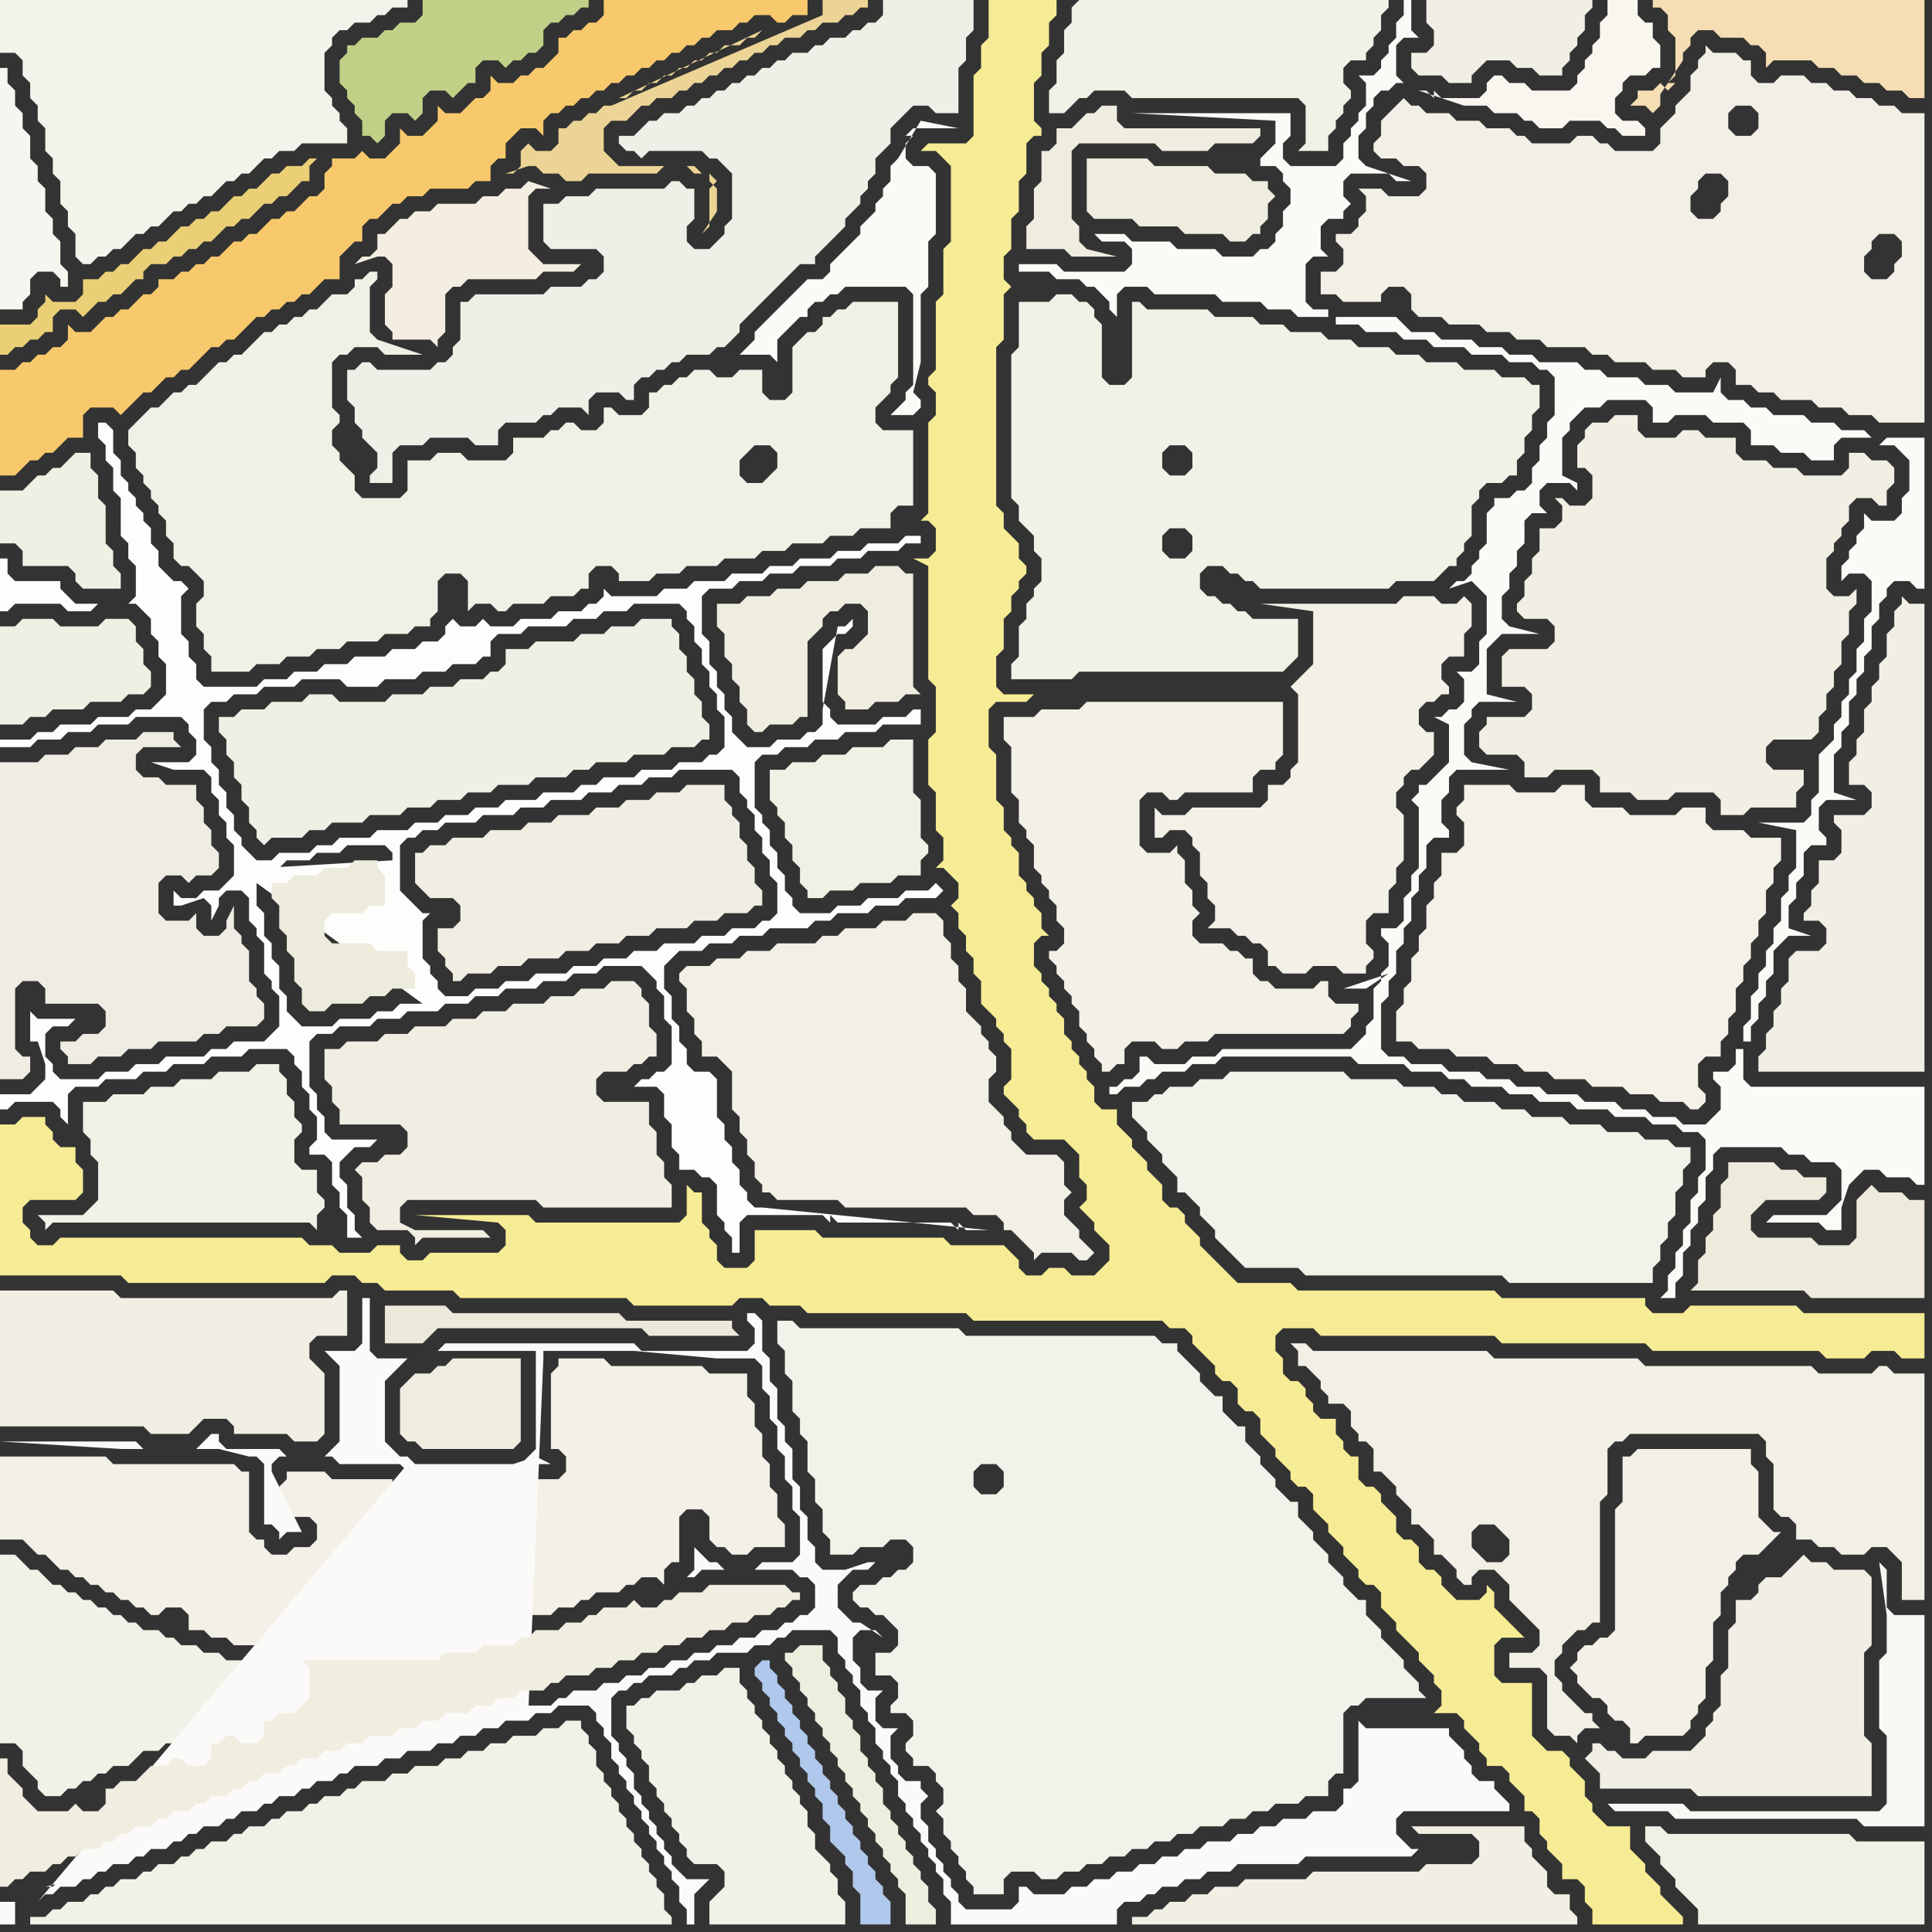 <svg width="256" height="256" xmlns="http://www.w3.org/2000/svg"><rect width="100%" height="100%" fill="#333333" stroke="none"/><script> 
var tempColor;
function hoverPath(evt){
obj = evt.target;
tempColor = obj.getAttribute("fill");
obj.setAttribute("fill","red");
//alert(tempColor);
//obj.setAttribute("stroke","red");}
function recoverPath(evt){
obj = evt.target;
obj.setAttribute("fill", tempColor);
//obj.setAttribute("stroke", tempColor);
}</script><path onmouseover="hoverPath(evt)" onmouseout="recoverPath(evt)" fill="rgb(240,239,229)" d="M  31,95l -2,0 0,2 1,1 0,2 1,1 0,2 1,1 0,2 1,1 0,2 1,1 0,1 1,1 1,-1 4,0 1,-1 2,0 1,-1 4,0 1,-1 4,0 1,-1 3,0 1,-1 3,0 1,-1 3,0 1,-1 4,0 1,-1 4,0 1,-1 2,0 1,-1 4,0 1,-1 4,0 1,-1 3,0 1,-1 1,0 0,-2 -1,-1 0,-2 -1,-1 0,-2 -1,-1 0,-2 -1,-1 0,-2 -1,-1 0,-1 -4,0 -1,1 -3,0 -1,1 -3,0 -1,1 -5,0 -1,1 -3,0 0,2 -1,1 -1,0 -1,1 -3,0 -1,1 -3,0 -1,1 -4,0 -1,1 -6,0 -1,-1 -3,0 -1,1 -4,0 -1,1 -3,0 -1,1Z"/>
<path onmouseover="hoverPath(evt)" onmouseout="recoverPath(evt)" fill="rgb(242,240,231)" d="M  140,128l 0,1 1,1 0,1 1,1 0,1 1,1 0,2 1,1 0,1 1,1 0,1 1,1 0,1 1,0 1,-1 1,0 0,-2 1,-1 3,0 1,1 2,0 1,-1 3,0 1,-1 17,0 1,-1 0,-1 1,-1 0,-1 -3,0 -1,-1 0,-2 -1,0 -1,1 -5,0 -1,-1 -1,0 -1,-1 0,-2 -1,0 -1,-1 -1,0 -1,-1 -3,0 -1,-1 0,-2 1,-1 -1,-1 0,-2 -1,-1 0,-3 -1,-1 0,-1 -1,1 -3,0 -1,-1 0,-6 1,-1 2,0 1,1 1,0 1,-1 9,0 0,-2 1,-1 2,0 0,-1 1,-1 0,-7 -26,0 -1,1 -5,0 -1,1 -4,0 0,3 1,1 0,6 1,1 0,3 1,1 0,1 1,1 0,3 1,1 0,1 1,1 0,1 1,1 0,2 1,1 0,2 -1,1 -1,0 0,1 1,1Z"/>
<path onmouseover="hoverPath(evt)" onmouseout="recoverPath(evt)" fill="rgb(250,250,247)" d="M  148,144l -1,0 0,1 1,0 1,-1 2,0 1,-1 1,0 1,-1 3,0 1,-1 3,0 1,-1 17,0 1,1 6,0 1,1 4,0 1,1 2,0 1,1 4,0 1,1 3,0 1,1 4,0 1,1 4,0 1,1 4,0 1,1 3,0 1,1 2,0 1,1 0,4 -1,1 0,2 -1,1 0,3 -1,1 0,2 -1,1 0,2 -1,1 0,2 -1,1 2,0 0,-2 1,-1 0,-3 1,-1 0,-2 1,-1 0,-2 1,-1 0,-3 1,-1 0,-2 1,-1 8,0 1,1 2,0 1,1 3,0 1,1 0,4 -1,1 0,0 -1,1 -7,0 -1,1 7,0 1,1 2,0 0,-3 1,-3 1,-1 1,-1 2,0 1,1 3,0 1,1 1,0 0,-13 -23,0 -1,-1 0,-4 -1,0 0,2 -1,1 -2,0 0,1 1,1 0,3 -1,1 -1,1 -3,0 -1,-1 -3,0 -1,-1 -3,0 -1,-1 -4,0 -1,-1 -4,0 -1,-1 -3,0 -1,-1 -3,0 -1,-1 -4,0 -1,-1 -4,0 -1,-1 -2,0 -1,-1 0,-6 1,-1 0,-2 1,-1 0,-3 1,-1 0,-2 1,-1 0,-3 1,-1 0,-2 1,-1 0,-3 1,-1 2,0 0,-1 -1,-1 0,-3 1,-1 0,-2 1,-1 7,0 -5,-1 0,0 -1,-1 0,-4 1,-1 0,-1 1,-1 5,0 -4,-1 0,-6 1,-1 1,-1 5,0 -4,-1 -1,-1 0,-3 1,-1 0,-2 1,-1 0,-2 1,-1 0,-3 1,-1 2,0 -1,-1 0,-2 1,-1 3,0 1,1 0,-1 -2,-1 0,-5 1,-1 0,-1 1,-1 1,-1 2,0 1,-1 5,0 1,1 0,2 2,0 1,-1 4,0 1,1 4,0 1,1 0,2 3,0 1,1 3,0 1,1 3,0 0,-2 1,-1 4,0 -1,-1 -3,0 -1,-1 -3,0 -1,-1 -4,0 -1,-1 -2,0 -1,-1 -2,0 -1,-1 0,-2 -1,2 -5,0 -1,-1 -3,0 -1,-1 -4,0 -1,-1 -2,0 -1,-1 -5,0 -1,-1 -3,0 -1,-1 -3,0 -1,-1 -4,0 -1,-1 -3,0 -1,-1 -1,-1 -8,0 0,1 3,0 1,1 4,0 1,1 3,0 1,1 4,0 1,1 4,0 1,1 3,0 1,1 1,0 1,1 0,5 -1,1 0,2 -1,1 0,2 -1,1 0,2 -1,1 -1,0 -1,1 -2,0 0,1 -1,1 0,4 -1,1 0,1 -1,1 0,1 -1,1 -1,0 -1,1 3,-1 1,1 0,0 1,1 0,5 -1,1 0,3 -1,1 -2,0 1,1 0,3 -1,1 -1,0 -1,1 -1,0 2,1 0,5 -1,1 -1,1 -1,1 -1,0 0,1 -1,1 1,1 0,8 -1,1 0,2 -1,1 0,3 -1,1 -2,0 0,1 1,1 0,3 -1,1 0,1 -1,1 0,4 -1,1 0,1 -1,1 -1,1 -17,0 -1,1 -3,0 -1,1 -4,0 -1,-1 -1,0 0,2 -1,1 -1,0 -1,1 33,-13 -3,0 6,-2 0,0 -3,2 -33,13 28,-102 0,-1 -2,0 -1,-1 0,-5 1,-1 2,0 -1,-1 0,-3 1,-1 2,0 0,-1 1,-1 -1,-1 0,-2 1,-1 5,0 1,1 2,0 -6,-2 0,0 -1,-1 0,-3 1,-1 0,-2 1,-1 0,-1 1,-1 1,0 1,-1 1,0 -1,-1 0,-4 1,-1 2,0 -1,-1 0,-4 -1,0 0,2 -1,1 0,2 -1,1 0,1 -1,1 0,1 -1,1 -2,0 1,1 0,3 -1,1 0,1 -1,1 0,1 -1,1 0,2 -1,1 -6,0 -1,-1 0,-2 1,-1 0,-3 -21,0 19,1 0,3 -1,1 -1,1 0,1 2,0 1,1 0,1 1,1 0,2 -1,1 0,2 -1,1 0,1 -1,1 -1,0 -1,1 -4,0 -1,-1 -5,0 -1,-1 -5,0 -1,-1 -4,0 1,1 3,0 1,1 0,2 -1,1 -8,0 -1,-1 -5,0 0,1 4,0 1,1 3,0 1,1 1,0 1,1 1,1 0,1 1,1 0,-3 1,-1 3,0 1,1 8,0 1,1 5,0 1,1 3,0 1,1 4,0 -28,102 18,-123 0,0 -18,123 37,-103 0,0 -37,103 101,-85 2,0 1,1 1,1 0,4 -1,1 0,2 -1,1 -3,0 -1,-1 0,2 -1,1 0,1 -1,1 0,1 -1,1 0,2 1,-1 2,0 1,1 0,4 -1,1 0,3 -1,1 0,3 -1,1 0,2 -1,1 0,2 -1,1 0,2 -1,1 -1,1 0,5 -1,1 0,2 -1,1 -6,0 5,1 0,5 -1,1 0,2 -1,1 0,3 -1,1 0,2 -1,1 0,2 -1,1 0,2 -1,1 0,3 -1,1 0,2 1,0 0,-2 1,-1 0,-2 1,-1 0,-2 1,-1 0,-3 1,-1 1,-1 3,0 -3,-1 0,-3 1,-1 0,-2 1,-1 0,-3 1,-1 2,0 0,-1 -1,-1 0,-3 1,-1 4,0 -3,-1 0,-5 1,-1 0,-2 1,-1 0,-3 1,-1 0,-2 1,-1 0,-2 1,-1 0,-3 1,-1 0,-2 1,-1 0,-1 1,-1 2,0 1,1 1,0 0,-20 -5,0 -1,1 -101,85 92,-44 0,0 -92,44Z"/>
<path onmouseover="hoverPath(evt)" onmouseout="recoverPath(evt)" fill="rgb(242,240,230)" d="M  184,15l 0,0 -1,1 0,2 -1,1 0,1 1,1 2,0 1,1 2,0 1,1 0,2 -1,1 -4,0 -1,-1 -3,0 1,1 0,2 -1,1 0,1 -1,1 -2,0 0,1 1,1 0,2 -1,1 -2,0 0,3 2,0 1,1 5,0 0,-1 1,-1 2,0 1,1 0,2 1,1 3,0 1,1 4,0 1,1 3,0 1,1 3,0 1,1 5,0 1,1 2,0 1,1 4,0 1,1 3,0 1,1 3,0 0,-1 1,-1 2,0 1,1 0,2 2,0 1,1 2,0 1,1 4,0 1,1 3,0 1,1 3,0 1,1 6,0 0,-41 -3,0 -1,-1 -2,0 -1,-1 -2,0 -1,-1 -2,0 -1,-1 -2,0 -1,-1 -3,0 -1,1 -2,0 -1,-1 0,-2 -1,0 -1,-1 -3,0 -1,-1 0,1 -1,1 0,1 -1,1 0,2 -1,1 -1,1 0,1 -2,2 0,2 -1,1 -5,0 -1,-1 -1,0 -1,-1 -2,0 -1,1 -5,0 -1,-1 -1,0 -1,-1 -3,0 -1,-1 -3,0 -1,-1 -3,0 -1,-1 -1,0 -1,-1 -1,1 -1,1 48,-1 1,1 0,2 -1,1 -2,0 -1,-1 0,-2 1,-1 2,0 -48,1 68,17 0,2 -1,1 0,1 -1,1 -2,0 -1,-1 0,-2 1,-1 0,-1 1,-1 2,0 1,1 -68,-17 41,9 1,-1 2,0 1,1 0,2 -1,1 0,1 -1,1 -2,0 -1,-1 0,-2 1,-1 0,-1 -41,-9Z"/>
<path onmouseover="hoverPath(evt)" onmouseout="recoverPath(evt)" fill="rgb(242,241,232)" d="M  0,209l 0,22 2,0 1,1 0,2 1,1 1,1 0,1 1,1 2,0 1,-1 1,0 1,-1 1,0 1,-1 1,0 1,-1 2,0 1,-1 1,-1 2,0 1,-1 2,0 1,-1 1,0 1,-1 1,0 1,-1 2,0 1,-1 1,0 1,-1 1,0 1,-1 2,0 1,-1 0,-2 -1,-1 -4,0 -1,-1 -3,0 -1,-1 -2,0 -1,-1 -2,0 -1,-1 -1,0 -1,-1 -2,0 -1,-1 -1,0 -1,-1 -1,0 -1,-1 -1,0 -1,-1 -1,0 -1,-1 -1,0 -1,-1 -1,0 -1,-1 -1,-1 -1,0 -1,-1 -1,-1 -2,0Z"/>
<path onmouseover="hoverPath(evt)" onmouseout="recoverPath(evt)" fill="rgb(248,201,108)" d="M  2,49l -2,0 0,14 2,0 1,-1 0,0 1,-1 1,0 1,-1 1,0 1,-1 1,-1 2,0 0,-3 1,-1 3,0 1,1 1,-1 1,-1 1,-1 1,0 1,-1 1,-1 1,0 1,-1 1,0 1,-1 1,-1 1,-1 1,0 1,-1 1,0 1,-1 1,-1 1,-1 1,0 1,-1 1,0 1,-1 1,0 1,-1 1,0 1,-1 1,-1 2,0 0,-3 1,-1 1,-1 1,0 0,-2 1,-1 1,0 1,-1 1,-1 1,0 1,-1 2,0 1,-1 5,0 1,-1 2,0 0,-2 1,-1 1,0 0,-2 1,-1 1,-1 2,0 1,1 0,-2 1,-1 1,0 1,-1 1,0 1,-1 1,0 1,-1 1,0 1,-1 1,0 1,-1 1,0 1,-1 1,0 1,-1 1,0 1,-1 1,0 1,-1 1,0 1,-1 1,0 1,-1 2,0 1,-1 1,0 1,-1 2,0 1,1 1,0 1,-1 2,0 0,-2 -27,0 0,2 -1,1 -1,0 -1,1 -1,0 -1,1 -1,0 0,2 -1,1 -1,1 -1,0 -1,1 -1,0 -1,1 -2,0 -1,-1 0,2 -1,1 -1,0 -2,2 -2,0 -1,-1 0,2 -1,1 -1,1 -2,0 -1,-1 0,2 -1,1 -1,1 -2,0 -1,-1 -1,1 -3,0 0,1 -1,1 0,2 -1,1 -1,0 -1,1 -1,1 -1,0 -1,1 -1,0 -1,1 -1,1 -1,0 -1,1 -1,0 -1,1 -1,1 -1,0 -1,1 -1,0 -1,1 -1,0 -1,1 -2,0 0,1 -1,1 -1,0 -2,2 -1,0 -1,1 -1,0 -1,1 -1,1 -2,0 -1,-1 0,2 -1,1 -1,0 -1,1 -1,0 -1,1 -1,0 -1,1Z"/>
<path onmouseover="hoverPath(evt)" onmouseout="recoverPath(evt)" fill="rgb(244,243,235)" d="M  2,0l -2,0 0,7 2,0 1,1 0,2 1,1 0,2 1,1 0,2 1,1 0,3 1,1 0,2 1,1 0,3 1,1 0,2 1,1 0,3 1,1 1,0 1,-1 1,0 1,-1 1,0 1,-1 1,-1 1,0 1,-1 1,0 1,-1 1,-1 1,0 1,-1 1,0 1,-1 1,0 1,-1 1,-1 1,0 1,-1 1,0 1,-1 1,-1 1,0 1,-1 2,0 1,-1 6,0 0,-2 -1,-1 0,-1 -1,-1 0,-1 -1,-1 0,-5 1,-1 0,-1 1,-1 1,0 1,-1 2,0 1,-1 1,0 1,-1 2,0 0,-1Z"/>
<path onmouseover="hoverPath(evt)" onmouseout="recoverPath(evt)" fill="rgb(241,240,231)" d="M  26,81l 0,2 1,1 0,2 1,1 0,2 5,0 1,-1 3,0 1,-1 3,0 1,-1 3,0 1,-1 4,0 1,-1 3,0 1,-1 2,0 0,-1 1,-1 0,-4 1,-1 2,0 1,1 0,4 1,-1 2,0 1,1 1,0 1,-1 4,0 1,-1 3,0 1,-1 1,0 0,-2 1,-1 2,0 1,1 0,1 4,0 1,-1 3,0 1,-1 4,0 1,-1 4,0 1,-1 3,0 1,-1 4,0 1,-1 3,0 1,-1 4,0 0,-2 1,-1 2,0 0,-10 -4,0 -1,-1 0,-2 1,-1 1,-1 0,-1 1,-1 0,-10 -6,0 -1,1 -1,0 -1,1 -1,0 0,1 -1,1 -1,0 -1,1 -1,1 0,6 -1,1 -2,0 -1,-1 0,-3 -3,0 -1,1 -2,0 -1,-1 -2,0 -1,1 -1,0 -1,1 -1,0 -1,1 -1,0 0,2 -1,1 -3,0 -1,-1 -1,0 0,2 -1,1 -2,0 -1,-1 -1,0 -1,1 -1,0 -1,1 -4,0 0,2 -1,1 -5,0 -1,-1 -3,0 -1,1 -3,0 0,4 -1,1 -5,0 -1,-1 0,-2 -1,-1 -1,-1 0,-1 -1,-1 0,-2 1,-1 0,-1 -1,-1 0,-6 1,-1 1,0 1,-1 3,0 1,1 5,0 -6,-2 0,0 -1,-1 0,-6 1,-1 0,-1 -1,0 -1,1 -1,0 0,1 -1,1 -2,0 -1,1 -1,1 -1,0 -1,1 -1,0 -1,1 -1,0 -1,1 -1,0 -1,1 -1,1 -1,1 -1,0 -1,1 -1,0 -1,1 -1,1 -1,1 -1,0 -1,1 -1,0 -1,1 -1,1 -1,0 -2,2 -1,1 0,2 1,1 0,2 1,1 0,1 1,1 0,1 1,1 0,1 1,1 0,2 1,1 0,2 1,1 1,0 1,1 1,1 0,2 -1,1 0,1 76,-22 1,1 0,2 -1,1 -1,1 -2,0 -1,-1 0,-2 1,-1 1,-1 2,0 -76,22Z"/>
<path onmouseover="hoverPath(evt)" onmouseout="recoverPath(evt)" fill="rgb(242,240,230)" d="M  97,145l 0,2 1,1 0,2 1,1 0,2 1,1 0,2 1,1 0,1 1,0 1,1 8,0 1,1 16,0 1,1 3,0 1,1 0,1 1,0 1,1 1,1 1,1 0,1 1,-1 4,0 1,1 1,0 1,-1 -1,-1 0,0 -1,-1 0,-1 -1,-1 -1,-1 0,-2 1,-1 -1,-1 0,-3 -1,-1 -4,0 -1,-1 -1,-1 0,-1 -1,-1 0,-1 -1,-1 -1,-1 0,-3 1,-1 0,-2 -1,-1 0,-1 -1,-1 0,-1 -1,-1 -1,-1 0,-3 -1,-1 0,-2 -1,-1 0,-2 -1,-1 0,-2 -1,-1 -3,0 -1,1 -3,0 -1,1 -4,0 -1,1 -2,0 -1,1 -5,0 -1,1 -3,0 -1,1 -3,0 -1,1 -3,0 -1,1 0,1 1,1 0,3 1,1 0,2 1,1 0,2 2,0 1,1 1,1Z"/>
<path onmouseover="hoverPath(evt)" onmouseout="recoverPath(evt)" fill="rgb(242,241,232)" d="M  142,1l 0,2 -1,1 0,3 -1,1 0,3 -1,1 0,3 2,0 1,-1 0,0 1,-1 1,0 1,-1 4,0 1,1 22,0 1,1 0,5 -1,1 4,0 0,-2 1,-1 0,-1 1,-1 0,-1 1,-1 0,-1 -1,-1 0,-2 1,-1 2,0 0,-1 1,-1 0,-1 1,-1 0,-2 1,-1 0,-1 -41,0 -1,1Z"/>
<path onmouseover="hoverPath(evt)" onmouseout="recoverPath(evt)" fill="rgb(242,240,231)" d="M  0,195l 0,9 3,0 1,1 1,1 1,0 1,1 1,1 1,0 1,1 1,0 1,1 1,0 1,1 1,0 1,1 1,0 1,1 1,0 1,1 1,0 1,-1 2,0 1,1 0,2 2,0 1,1 2,0 1,1 3,0 1,1 3,0 1,-1 18,0 1,-1 4,0 1,-1 4,0 1,-1 1,0 1,-1 3,0 1,-1 2,0 1,-1 1,0 1,-1 3,0 1,-1 1,0 1,-1 2,0 1,1 0,-2 1,-1 1,0 0,-6 1,-1 2,0 1,1 0,3 1,1 1,0 1,1 2,0 1,-1 4,0 0,-3 -1,-1 0,-3 -1,-1 0,-3 -1,-1 0,-3 -1,-1 0,-3 -1,-1 0,-3 -5,0 -1,-1 -12,0 -1,-1 -6,0 0,1 -1,1 0,10 1,0 1,1 0,2 -1,1 -16,0 -1,1 0,3 -1,1 0,2 -1,1 -2,0 -1,-1 0,-7 -8,0 -1,-1 -5,0 0,1 -1,1 0,3 1,1 3,0 1,1 0,2 -1,1 -2,0 -1,1 -2,0 -1,-1 0,-1 -1,0 -1,-1 0,-8 -1,0 -1,-1 -16,0 -1,-1 -14,0Z"/>
<path onmouseover="hoverPath(evt)" onmouseout="recoverPath(evt)" fill="rgb(239,238,231)" d="M  46,51l 0,2 1,1 0,2 1,1 0,1 1,1 1,1 0,2 -1,1 0,1 3,0 0,-4 1,-1 3,0 1,-1 5,0 1,1 3,0 0,-2 1,-1 4,0 1,-1 1,0 1,-1 3,0 1,1 0,-2 1,-1 3,0 1,1 1,0 0,-2 1,-1 1,0 1,-1 1,0 1,-1 1,0 1,-1 3,0 1,-1 1,0 1,-1 1,-1 0,-1 1,-1 1,-1 1,-1 1,-1 1,-1 1,-1 1,-1 1,-1 2,0 0,-1 1,-1 1,-1 2,-2 0,-1 1,-1 1,-1 0,-1 1,-1 0,-1 1,-1 0,-2 1,-1 1,-1 0,-2 1,-1 1,-1 1,-1 2,0 1,1 3,0 0,-6 1,-1 0,-3 1,-1 0,-4 -12,0 0,2 -1,1 -1,0 -1,1 -1,0 -1,1 -2,0 -1,1 -1,0 -1,1 -2,0 -1,1 -1,0 -1,1 -1,0 -1,1 -1,0 -1,1 -1,0 -1,1 -1,0 -1,1 -1,0 -1,1 -1,0 -1,1 -2,0 -1,1 -1,0 -1,1 -1,1 -2,0 0,1 1,1 1,0 1,1 1,-1 7,0 1,1 1,0 1,1 1,1 0,6 -1,1 0,1 -1,1 -1,1 -2,0 -1,-1 0,-2 1,-1 0,-4 -1,0 -1,-1 -1,0 -1,1 -9,0 -1,1 -3,0 -1,1 -2,0 0,5 1,1 6,0 1,1 0,2 -1,1 -1,0 -1,1 -4,0 -1,1 -9,0 -1,1 -1,0 0,5 -1,1 0,1 -1,1 -1,0 -1,1 -7,0 -1,-1 -1,0 -1,1 -1,0Z"/>
<path onmouseover="hoverPath(evt)" onmouseout="recoverPath(evt)" fill="rgb(243,242,234)" d="M  116,210l -2,0 -1,1 0,1 1,1 1,0 1,1 1,0 1,1 1,1 0,2 -1,1 -2,0 0,3 2,0 1,1 0,2 -1,1 0,1 2,0 1,1 0,2 -1,1 0,1 1,1 0,1 2,0 1,1 0,1 1,1 0,2 -1,1 1,1 0,2 1,1 0,1 1,1 0,1 1,1 0,1 1,1 0,1 4,0 0,-2 1,-1 3,0 1,1 2,0 1,-1 2,0 1,-1 2,0 1,-1 2,0 1,-1 2,0 1,-1 2,0 1,-1 2,0 1,-1 3,0 1,-1 2,0 1,-1 2,0 1,-1 3,0 1,-1 3,0 0,-2 1,-1 1,0 0,-8 1,-1 1,0 1,-1 8,0 -1,-1 0,-1 -1,-1 -1,-1 0,-1 -1,-1 -1,-1 -1,-1 0,-1 -1,-1 -1,-1 0,-2 -1,0 -1,-1 -1,-1 0,-1 -1,-1 -1,-1 0,-1 -1,-1 -1,-1 0,-1 -1,-1 -1,-1 0,-2 -1,0 -1,-1 -1,-1 0,-1 -1,-1 -1,-1 0,-1 -1,-1 -1,-1 0,-2 -1,0 -1,-1 -1,-1 0,-2 -1,0 -1,-1 -1,-1 0,-1 -1,-1 -1,-1 -1,-1 0,-1 -2,0 -1,-1 -25,0 -1,-1 -21,0 -1,-1 -2,0 0,3 1,1 0,3 1,1 0,4 1,1 0,2 1,1 0,4 1,1 0,3 1,1 0,3 1,1 0,2 3,0 1,-1 3,0 1,-1 2,0 1,1 0,2 -1,1 -1,0 -1,1 -1,0 -1,1 -1,9 1,-9 13,-13 0,-2 1,-1 2,0 1,1 0,2 -1,1 -2,0 -1,-1 -13,13Z"/>
<path onmouseover="hoverPath(evt)" onmouseout="recoverPath(evt)" fill="rgb(248,246,239)" d="M  219,3l -1,0 -1,-1 0,-2 -4,0 0,2 -1,1 0,2 -1,1 0,1 -1,1 0,1 -1,1 0,1 -1,1 -5,0 -1,-1 -2,0 -1,-1 -1,0 -1,1 0,1 -1,1 -5,0 -1,-1 0,1 -1,-1 -1,0 6,2 3,0 1,1 3,0 1,1 1,0 1,1 3,0 1,-1 4,0 1,1 1,0 1,1 3,0 0,-1 -1,-1 -2,0 -1,-1 0,-2 1,-1 0,-1 1,-1 2,0 1,-1 1,0 0,-3 -1,-1Z"/>
<path onmouseover="hoverPath(evt)" onmouseout="recoverPath(evt)" fill="rgb(243,242,234)" d="M  150,148l 0,0 1,1 1,1 0,1 1,1 1,1 0,1 1,1 1,1 0,2 1,0 1,1 1,1 0,1 1,1 1,1 0,1 1,1 1,1 1,1 1,1 7,0 1,1 26,0 1,1 19,0 0,-2 1,-1 0,-2 1,-1 0,-2 1,-1 0,-3 1,-1 0,-2 1,-1 0,-2 -2,0 -1,-1 -3,0 -1,-1 -4,0 -1,-1 -4,0 -1,-1 -4,0 -1,-1 -3,0 -1,-1 -4,0 -1,-1 -2,0 -1,-1 -4,0 -1,-1 -6,0 -1,-1 -15,0 -1,1 -3,0 -1,1 -3,0 -1,1 -1,0 -1,1 -2,0Z"/>
<path onmouseover="hoverPath(evt)" onmouseout="recoverPath(evt)" fill="rgb(241,239,228)" d="M  207,69l -1,1 -2,0 0,3 -1,1 0,2 -1,1 0,2 -1,1 0,1 1,1 3,0 1,1 0,2 -1,1 -5,0 -1,1 0,4 3,0 1,1 0,2 -1,1 -5,0 0,1 -1,1 0,2 1,1 4,0 1,1 0,2 3,0 1,-1 5,0 1,1 0,2 4,0 1,1 4,0 1,-1 5,0 1,1 0,2 3,0 1,-1 6,0 0,-2 1,-1 0,-2 -4,0 -1,-1 0,-2 1,-1 5,0 1,-1 0,-2 1,-1 0,-2 1,-1 0,-2 1,-1 0,-3 1,-1 0,-3 1,-1 0,-2 -1,1 -2,0 -1,-1 0,-4 1,-1 0,-1 1,-1 0,-1 1,-1 0,-2 1,-1 2,0 1,1 1,0 0,-2 1,-1 0,-2 -1,-1 -2,0 -1,-1 -2,0 0,2 -1,1 -5,0 -1,-1 -3,0 -1,-1 -3,0 -1,-1 0,-2 -4,0 -1,-1 -2,0 -1,1 -4,0 -1,-1 0,-2 -3,0 -1,1 -2,0 -1,1 0,1 -1,1 0,3 1,0 1,1 0,3 -1,1 -2,0 -1,-1 -1,0 1,1Z"/>
<path onmouseover="hoverPath(evt)" onmouseout="recoverPath(evt)" fill="rgb(248,247,243)" d="M  250,230l 0,9 -1,1 -25,0 -1,-1 -10,0 1,1 7,0 1,1 24,0 1,1 8,0 0,-28 -4,0 -1,-1 0,-5 -1,-1 1,7 0,5 -1,1 0,9 1,1Z"/>
<path onmouseover="hoverPath(evt)" onmouseout="recoverPath(evt)" fill="rgb(246,236,149)" d="M  0,166l 0,3 16,0 1,1 26,0 1,-1 3,0 1,1 2,0 1,1 9,0 1,1 22,0 1,1 13,0 1,-1 3,0 1,1 4,0 1,1 21,0 1,1 25,0 1,1 2,0 1,1 0,1 1,1 1,1 1,1 0,1 1,1 1,0 1,1 0,2 1,1 1,0 1,1 0,2 1,1 1,1 0,1 1,1 1,1 0,1 1,1 1,0 1,1 0,2 1,1 1,1 0,1 1,1 1,1 0,1 1,1 1,1 0,1 1,1 1,0 1,1 0,2 1,1 1,1 0,1 1,1 1,1 1,1 0,1 1,1 1,1 0,1 1,1 0,2 -1,1 3,0 1,1 0,1 1,1 1,1 0,1 1,1 0,1 2,0 1,1 0,1 1,1 1,1 0,2 1,0 1,1 0,2 1,1 0,1 1,1 1,1 0,2 2,0 1,1 0,2 1,1 0,2 12,0 0,-1 -1,-1 0,0 -1,-1 -1,-1 0,-1 -1,-1 -1,-1 0,-1 -1,-1 -1,-1 0,-3 -3,0 -1,-1 -1,-1 0,-1 -1,-1 0,-2 -1,-1 -1,-1 0,-1 -1,-1 -2,0 -1,-1 -1,-1 0,-7 -4,0 -1,-1 0,-4 1,-1 3,0 -1,-1 0,0 -1,-1 -1,-1 -1,-1 0,-2 -1,-1 0,1 -1,1 -3,0 -1,-1 -1,-1 0,-1 -1,-1 -1,0 -1,-1 0,-2 -1,-1 -1,0 -1,-1 0,-2 -1,-1 -1,-1 0,-1 -1,-1 -1,0 -1,-1 0,-3 -1,0 -1,-1 0,-1 -1,-1 0,-2 -2,0 -1,-1 0,-1 -1,-1 0,-1 -1,-1 -1,0 -1,-1 0,-2 -1,-1 0,-2 1,-1 4,0 1,1 23,0 1,1 19,0 1,1 22,0 1,1 5,0 1,-1 3,0 1,1 3,0 0,-6 -16,0 -1,-1 -14,0 -1,1 -4,0 -1,-1 0,-1 -19,0 -1,-1 -26,0 -1,-1 -7,0 -1,-1 -1,-1 -1,-1 -1,-1 -1,-1 0,-1 -1,-1 -1,-1 0,-1 -1,-1 -1,0 -1,-1 0,-2 -1,-1 -1,-1 0,-1 -1,-1 -1,-1 0,-1 -1,-1 -1,-1 0,-2 -2,0 -1,-1 0,-2 -1,-1 0,-1 -1,-1 0,-1 -1,-1 0,-1 -1,-1 0,-2 -1,-1 0,-1 -1,-1 0,-1 -1,-1 0,-1 -1,-1 0,-3 1,-1 1,0 -1,-1 0,-2 -1,-1 0,-1 -1,-1 0,-1 -1,-1 0,-3 -1,-1 0,-1 -1,-1 0,-3 -1,-1 0,-6 -1,-1 0,-5 1,-1 4,0 1,-1 -4,0 -1,-1 0,-4 1,-1 0,-4 1,-1 0,-2 1,-1 0,-1 1,-1 0,-1 -1,-1 0,-2 -1,-1 -1,-1 0,-2 -1,-1 0,-21 1,-1 0,-6 1,-1 0,0 -1,-1 0,-3 1,-1 0,-4 1,-1 0,-4 1,-1 0,-4 1,-1 1,0 0,-1 -1,-1 0,-5 1,-1 0,-3 1,-1 0,-3 1,-1 0,-2 -9,0 0,5 -1,1 0,3 -1,1 0,8 -1,1 -5,0 -1,1 2,0 1,1 1,1 0,10 -1,1 0,6 -1,1 0,9 -1,1 0,1 1,1 0,3 -1,1 0,12 -1,1 1,0 1,1 0,3 -1,1 -2,0 2,1 0,15 1,1 0,6 -1,1 0,6 1,1 0,5 1,1 0,3 -1,1 1,0 1,1 1,1 0,2 -1,1 1,1 0,2 1,1 0,2 1,1 0,2 1,1 0,3 1,1 1,1 0,1 1,1 0,1 1,1 0,4 -1,1 0,1 1,1 1,1 0,1 1,1 0,1 1,1 4,0 1,1 1,1 0,3 1,1 0,2 -1,1 1,1 0,0 1,1 0,1 1,1 1,1 0,2 -1,1 -1,1 -3,0 -1,-1 -2,0 -1,1 -2,0 -1,-1 0,-1 -1,-1 -1,-1 -7,0 -1,-1 -16,0 -1,-1 -8,0 0,4 -1,1 -3,0 -1,-1 0,-2 -1,-1 0,-1 -1,-1 0,-4 -1,0 -1,-1 0,4 -1,1 -19,0 -1,-1 -15,0 11,1 0,0 1,1 0,2 -1,1 -9,0 -1,1 -2,0 -1,-1 0,-1 -3,0 -1,1 -4,0 -1,-1 -3,0 -1,-1 -32,0 -1,1 -2,0 -1,-1 0,-1 -1,-1 0,-2 1,-1 6,0 1,-1 0,-3 -1,-1 0,-2 -2,0 -1,-1 0,-1 -1,-1 0,-1 -3,0 -1,1 -2,0 0,17 44,-2 0,0 -44,2Z"/>
<path onmouseover="hoverPath(evt)" onmouseout="recoverPath(evt)" fill="rgb(192,209,135)" d="M  47,6l -1,0 0,1 -1,1 0,3 1,1 0,1 1,1 0,1 1,1 0,2 1,0 1,1 1,-1 0,-2 1,-1 2,0 1,1 1,-1 0,-2 1,-1 2,0 1,1 1,-1 0,0 1,-1 1,0 0,-2 1,-1 2,0 1,1 1,-1 1,0 1,-1 1,0 1,-1 0,-2 1,-1 1,0 1,-1 1,0 1,-1 1,0 0,-1 -22,0 0,2 -1,1 -2,0 -1,1 -1,0 -1,1 -2,0 -1,1Z"/>
<path onmouseover="hoverPath(evt)" onmouseout="recoverPath(evt)" fill="rgb(253,253,252)" d="M  89,150l 0,2 1,1 0,2 2,0 1,1 1,0 1,1 0,4 1,1 0,1 1,1 0,2 1,0 0,-4 1,-1 10,0 1,1 0,-1 1,1 15,0 1,1 0,-1 1,1 3,0 -30,-3 -1,0 -1,-1 0,-1 -1,-1 0,-2 -1,-1 0,-2 -1,-1 0,-2 -1,-1 0,-5 -1,-1 -2,0 -1,-1 0,-2 -1,-1 0,-2 -1,-1 0,-3 -1,-1 0,-3 2,-2 3,0 1,-1 3,0 1,-1 3,0 1,-1 5,0 1,-1 2,0 1,-1 4,0 1,-1 3,0 1,-1 4,0 1,-1 -1,-1 0,0 -1,1 -3,0 -1,1 -4,0 -1,1 -3,0 -1,1 -4,0 -1,-1 0,-1 -1,-1 0,-2 -1,-1 0,-2 -1,-1 0,-2 -1,-1 0,-1 -1,-1 0,-6 1,-1 2,0 1,-1 3,0 1,-1 3,0 1,-1 4,0 1,-1 5,0 0,-2 -1,0 -1,1 -3,0 -1,1 -5,0 -1,-1 0,-1 -1,-1 0,-7 2,-2 1,0 1,-1 0,-1 -1,1 -1,0 -2,11 0,2 -1,1 -1,0 -1,1 -3,0 -1,1 -3,0 -2,-2 0,-2 -1,-1 0,-2 -1,-1 0,-2 -1,-1 0,-3 -1,-1 0,-5 1,-1 3,0 1,-1 3,0 1,-1 3,0 1,-1 4,0 1,-1 3,0 1,-1 4,0 1,-1 2,0 0,-1 -2,0 -1,1 -4,0 -1,1 -3,0 -1,1 -4,0 -1,1 -3,0 -1,1 -4,0 -1,1 -4,0 -1,1 -3,0 -1,1 -6,0 -1,-1 0,1 -1,1 -1,0 -1,1 -3,0 -1,1 -4,0 -1,1 -3,0 -1,-1 -1,1 -2,0 -1,-1 0,0 -1,1 0,1 -1,1 -2,0 -1,1 -3,0 -1,1 -4,0 -1,1 -3,0 -1,1 -3,0 -1,1 -3,0 -1,1 -7,0 -1,-1 0,-2 -1,-1 0,-2 -1,-1 0,-5 1,-1 -1,-1 -1,0 -1,-1 -1,-1 0,-2 -1,-1 0,-2 -1,-1 0,-1 -1,-1 0,-1 -1,-1 0,-1 -1,-1 0,-2 -1,-1 0,-3 -1,-1 -1,0 0,2 1,1 0,2 1,1 0,3 1,1 0,5 1,1 0,2 1,1 0,4 -1,1 1,0 1,1 1,1 0,2 1,1 0,2 1,1 0,4 -2,2 -2,0 -1,1 -4,0 -1,1 -4,0 -1,1 -2,0 -1,1 -4,0 0,1 4,0 1,-1 3,0 1,-1 3,0 1,-1 4,0 1,-1 6,0 1,1 0,1 1,1 0,2 -1,1 -5,0 3,1 4,0 1,1 0,2 1,1 0,2 1,1 0,2 1,1 0,4 -1,1 -1,1 -2,0 -1,1 -2,0 -1,-1 0,2 1,0 3,-1 1,1 0,2 1,-2 0,-1 1,-1 2,0 1,1 0,3 1,1 0,1 1,1 0,4 1,1 0,1 1,1 0,4 -1,1 -1,1 -4,0 -1,1 -2,0 -1,1 -5,0 -1,1 -3,0 -1,1 -3,0 -1,1 -5,0 -1,-1 0,-1 -1,-1 0,-3 1,-1 2,0 1,-1 -5,0 -1,-1 0,4 1,0 1,3 0,2 -1,1 -1,1 -4,0 0,2 1,0 1,-1 5,0 1,1 0,1 1,1 0,-4 1,-1 3,0 1,-1 4,0 1,-1 3,0 1,-1 4,0 1,-1 4,0 1,-1 5,0 1,1 0,1 1,1 0,2 1,1 0,2 1,1 0,3 -1,1 0,1 2,0 1,1 0,3 1,1 0,2 1,1 0,3 2,0 -1,-1 0,-2 -1,-1 0,-3 -1,-1 0,-2 1,-1 1,-1 2,0 1,-1 -6,0 -1,-1 0,-2 -1,-1 0,-2 -1,-1 0,-6 1,-1 2,0 1,-1 4,0 1,-1 3,0 1,-1 4,0 1,-1 3,0 1,-1 3,0 1,-1 4,0 1,-1 3,0 1,-1 3,0 1,-1 5,0 1,1 1,1 0,1 1,1 0,3 1,1 0,5 -1,1 -1,0 -1,1 -1,0 -1,1 3,0 1,1 0,3 1,1 0,1 -6,-23 -3,0 -1,1 -3,0 -1,1 -4,0 -1,1 -3,0 -1,1 -3,0 -1,1 -3,0 -1,-1 0,-1 -1,-1 0,-1 -1,-1 0,-5 1,-1 -1,0 -1,-1 -1,-1 -1,-1 0,-6 1,-1 1,0 1,-1 2,0 1,-1 4,0 1,-1 4,0 1,-1 3,0 1,-1 4,0 1,-1 3,0 1,-1 3,0 1,-1 3,0 1,-1 7,0 1,1 0,2 1,1 0,1 1,1 0,2 1,1 0,2 1,1 0,2 1,1 0,4 -1,1 -1,0 -1,1 -3,0 -1,1 -3,0 -1,1 -4,0 -1,1 -3,0 -1,1 6,23 4,-49 -3,0 -1,1 -4,0 -1,1 -4,0 -1,1 -2,0 -1,1 -4,0 -1,1 -4,0 -1,1 -3,0 -1,1 -3,0 -1,1 -3,0 -1,1 -4,0 -1,1 -4,0 -1,1 -2,0 -1,1 -4,0 -1,1 -2,0 -1,-1 -1,-1 0,-1 -1,-1 0,-2 -1,-1 0,-2 -1,-1 0,-2 -1,-1 0,-2 -1,-1 0,-4 1,-1 2,0 1,-1 3,0 1,-1 4,0 1,-1 5,0 1,1 4,0 1,-1 4,0 1,-1 3,0 1,-1 3,0 1,-1 1,0 0,-2 1,-1 3,0 1,-1 5,0 1,-1 3,0 1,-1 3,0 1,-1 6,0 1,1 0,1 1,1 0,2 1,1 0,2 1,1 0,2 1,1 0,2 1,1 0,4 -1,1 -1,0 -1,1 -4,49 -54,-35 2,0 1,-1 3,0 1,-1 3,0 1,-1 5,0 1,1 0,1 -17,1 54,35 -36,-31 0,2 -1,1 -2,0 -1,1 1,0 1,1 4,0 -2,-5 36,31 -33,-17 -3,0 -1,1 -2,0 -1,1 -4,0 -1,1 -4,0 -1,-1 -1,-1 0,-2 -1,-1 0,-3 -1,-1 0,-2 -1,-1 0,-3 -1,-1 0,-3 22,16 33,17 -76,-70 -3,0 -1,-1 -1,-1 0,-1 -6,0 -1,-1 0,-2 -1,0 0,7 1,0 1,-1 6,0 1,1 3,0 1,-1 76,70Z"/>
<path onmouseover="hoverPath(evt)" onmouseout="recoverPath(evt)" fill="rgb(242,241,231)" d="M  95,247l 0,0 1,1 0,2 -1,1 -1,1 0,3 18,0 0,-3 -1,-1 0,-2 -1,-1 0,-1 -1,-1 -1,-1 0,-2 -1,-1 0,-2 -1,-1 0,-1 -1,-1 0,-1 -1,-1 0,-1 -1,-1 0,-1 -1,-1 0,-1 -1,-1 0,-1 -1,-1 0,-1 -1,-1 0,-1 -1,-1 0,-2 -2,0 -1,1 -2,0 -1,1 -1,0 -1,1 -3,0 -1,1 -1,0 -1,1 -1,0 0,3 1,1 0,1 1,1 0,1 1,1 0,2 1,1 0,1 1,1 0,1 1,1 0,1 1,1 0,1 1,1 0,1 1,1Z"/>
<path onmouseover="hoverPath(evt)" onmouseout="recoverPath(evt)" fill="rgb(245,222,180)" d="M  240,8l 0,0 1,1 2,0 1,1 2,0 1,1 2,0 1,1 2,0 1,1 2,0 0,-13 -36,0 0,1 1,0 1,1 0,2 1,1 0,5 -1,1 1,0 -1,1 -1,-1 0,0 -1,1 -2,0 0,1 -1,1 2,0 1,1 1,-1 0,-2 -1,2 4,-6 0,-1 1,-1 0,-1 1,-1 2,0 1,1 3,0 1,1 1,0 1,1 0,2 1,-1Z"/>
<path onmouseover="hoverPath(evt)" onmouseout="recoverPath(evt)" fill="rgb(240,239,227)" d="M  0,87l 0,9 3,0 1,-1 2,0 1,-1 4,0 1,-1 4,0 1,-1 2,0 1,-1 0,-2 -1,-1 0,-2 -1,-1 0,-2 -1,-1 -3,0 -1,1 -5,0 -1,-1 -4,0 -1,1 -2,0Z"/>
<path onmouseover="hoverPath(evt)" onmouseout="recoverPath(evt)" fill="rgb(242,241,231)" d="M  138,74l 0,3 -1,1 0,1 -1,1 0,2 -1,1 0,4 -1,1 0,2 8,0 1,-1 27,0 1,-1 1,-1 0,-5 -6,0 -1,-1 -1,0 -1,-1 -1,0 -1,-1 -1,0 -1,-1 0,-2 1,-1 2,0 1,1 1,0 1,1 1,0 1,1 17,0 1,-1 5,0 1,-1 1,-1 1,0 0,-1 1,-1 0,-1 1,-1 0,-4 1,-1 0,-1 1,-1 2,0 1,-1 1,0 0,-2 1,-1 0,-2 1,-1 0,-2 1,-1 0,-3 -1,0 -1,-1 -3,0 -1,-1 -4,0 -1,-1 -4,0 -1,-1 -3,0 -1,-1 -4,0 -1,-1 -3,0 -1,-1 -4,0 -1,-1 -3,0 -1,-1 -5,0 -1,-1 -8,0 -1,-1 -1,0 0,10 -1,1 -2,0 -1,-1 0,-7 -1,-1 0,-1 -1,-1 -1,0 -1,-1 -2,0 -1,1 -4,0 0,6 -1,1 0,19 1,1 0,2 1,1 1,1 0,2 1,1 20,-1 -1,1 -2,0 -1,-1 0,-2 1,-1 2,0 1,1 0,2 -20,1 17,-15 2,0 1,1 0,2 -1,1 -2,0 -1,-1 0,-2 1,-1 -17,15Z"/>
<path onmouseover="hoverPath(evt)" onmouseout="recoverPath(evt)" fill="rgb(239,236,224)" d="M  144,23l 0,5 1,1 5,0 1,1 5,0 1,1 5,0 1,1 2,0 1,-1 1,0 0,-1 1,-1 0,-2 1,-1 -1,-1 0,-1 -2,0 -1,-1 -4,0 -1,-1 -7,0 -1,-1 -8,0Z"/>
<path onmouseover="hoverPath(evt)" onmouseout="recoverPath(evt)" fill="rgb(238,235,221)" d="M  241,165l 0,0 -1,-1 -7,0 -1,-1 0,-2 1,-1 1,-1 7,0 1,-1 0,-2 -3,0 -1,-1 -2,0 -1,-1 -6,0 0,2 -1,1 0,3 -1,1 0,2 -1,1 0,2 -1,1 0,3 -1,1 15,0 1,1 15,0 0,-13 -2,0 -1,-1 -3,0 -1,-1 -1,1 0,0 -1,1 0,5 -1,1Z"/>
<path onmouseover="hoverPath(evt)" onmouseout="recoverPath(evt)" fill="rgb(241,239,228)" d="M  30,188l 1,1 0,1 7,0 1,1 3,0 1,-1 0,-8 -1,-1 0,0 -1,-1 0,-2 1,-1 4,0 0,-6 -1,0 -1,1 -28,0 -1,-1 -15,0 0,18 19,0 1,1 5,0 1,-1 0,0 1,-1Z"/>
<path onmouseover="hoverPath(evt)" onmouseout="recoverPath(evt)" fill="rgb(239,236,224)" d="M  54,183l 0,0 -1,1 0,6 1,1 1,0 1,1 12,0 1,-1 0,-11 -9,0 -1,1 -1,0 -1,1 -2,0 -1,1Z"/>
<path onmouseover="hoverPath(evt)" onmouseout="recoverPath(evt)" fill="rgb(241,240,228)" d="M  102,104l 0,2 1,1 0,1 1,1 0,2 1,1 0,2 1,1 0,2 1,1 0,1 2,0 1,-1 3,0 1,-1 4,0 1,-1 3,0 0,-2 1,-1 0,-1 -1,-1 0,-5 -1,-1 0,-7 -3,0 -1,1 -4,0 -1,1 -3,0 -1,1 -3,0 -1,1 -2,0Z"/>
<path onmouseover="hoverPath(evt)" onmouseout="recoverPath(evt)" fill="rgb(234,207,119)" d="M  38,26l 0,0 1,-1 1,-1 1,0 0,-2 1,-1 -1,0 -1,1 -2,0 -1,1 -1,0 -1,1 -1,1 -1,0 -1,1 -1,0 -1,1 -1,1 -1,0 -1,1 -1,0 -1,1 -1,0 -2,2 -1,0 -1,1 -1,0 -2,2 -1,0 -1,1 -1,0 -1,1 -2,0 0,2 -1,1 -3,0 -1,-1 0,1 -1,1 0,1 -1,1 -4,0 0,4 1,0 1,-1 1,0 1,-1 1,0 1,-1 1,0 0,-2 1,-1 2,0 1,1 1,-1 1,-1 1,0 1,-1 1,0 1,-1 1,-1 1,0 0,-1 1,-1 2,0 1,-1 1,0 1,-1 1,0 1,-1 1,0 1,-1 1,-1 1,0 1,-1 1,0 1,-1 1,-1 1,0 1,-1Z"/>
<path onmouseover="hoverPath(evt)" onmouseout="recoverPath(evt)" fill="rgb(239,237,224)" d="M  111,90l 0,2 1,1 0,1 3,0 1,-1 3,0 1,-1 2,0 -1,-1 0,-15 -1,0 -1,-1 -3,0 -1,1 -3,0 -1,1 -4,0 -1,1 -3,0 -1,1 -3,0 -1,1 -3,0 0,3 1,1 0,3 1,1 0,2 1,1 0,2 1,1 0,2 1,1 1,0 1,-1 3,0 1,-1 1,0 0,-10 2,-2 0,-1 1,-1 1,0 1,-1 2,0 1,1 0,3 -1,1 -1,1 -1,0 -1,1Z"/>
<path onmouseover="hoverPath(evt)" onmouseout="recoverPath(evt)" fill="rgb(243,241,232)" d="M  194,106l 0,0 -1,1 0,1 1,1 0,3 -1,1 -2,0 0,3 -1,1 0,2 -1,1 0,3 -1,1 0,2 -1,1 0,3 -1,1 0,2 -1,1 0,4 2,0 1,1 4,0 1,1 4,0 1,1 3,0 1,1 3,0 1,1 4,0 1,1 4,0 1,1 3,0 1,1 3,0 1,1 1,0 1,-1 0,-1 -1,-1 0,-3 1,-1 2,0 0,-2 1,-1 0,-2 1,-1 0,-3 1,-1 0,-2 1,-1 0,-2 1,-1 0,-2 1,-1 0,-3 1,-1 0,-2 1,-1 0,-3 -4,0 -1,-1 -4,0 -1,-1 0,-2 -3,0 -1,1 -6,0 -1,-1 -4,0 -1,-1 0,-2 -3,0 -1,1 -5,0 -1,-1 -6,0Z"/>
<path onmouseover="hoverPath(evt)" onmouseout="recoverPath(evt)" fill="rgb(241,239,229)" d="M  207,10l 0,-1 1,-1 0,-1 1,-1 0,-1 1,-1 0,-2 1,-1 0,-1 -22,0 0,3 1,1 0,2 -1,1 -2,0 0,2 1,1 3,0 1,1 3,0 0,-1 2,-2 3,0 1,1 2,0 1,1Z"/>
<path onmouseover="hoverPath(evt)" onmouseout="recoverPath(evt)" fill="rgb(240,239,227)" d="M  9,75l 0,0 1,1 0,1 1,1 5,0 0,-2 -1,-1 0,-2 -1,-1 0,-5 -1,-1 0,-3 -1,-1 0,-2 -2,0 -1,1 0,0 -1,1 -1,0 -1,1 -1,0 -1,1 -1,1 -3,0 0,7 2,0 1,1 0,2Z"/>
<path onmouseover="hoverPath(evt)" onmouseout="recoverPath(evt)" fill="rgb(242,241,231)" d="M  13,155l 0,4 -1,1 -1,1 -6,0 1,1 0,1 1,-1 34,0 1,1 0,-2 1,-1 0,-1 -1,-1 0,-3 -2,0 -1,-1 0,-3 1,-1 0,-1 -1,-1 0,-2 -1,-1 0,-2 -1,-1 0,-1 -3,0 -1,1 -4,0 -1,1 -4,0 -1,1 -3,0 -1,1 -4,0 -1,1 -3,0 0,4 1,1 0,2 1,1Z"/>
<path onmouseover="hoverPath(evt)" onmouseout="recoverPath(evt)" fill="rgb(242,240,231)" d="M  209,219l 0,1 -1,1 1,1 0,1 1,1 1,1 1,0 1,1 0,1 1,1 1,0 1,1 0,2 1,0 1,-1 5,0 1,-1 0,-1 1,-1 0,-1 1,-1 0,-4 1,-1 0,-5 1,-1 0,-3 1,-1 0,-1 1,-1 0,-1 1,-1 2,0 1,-1 1,-1 1,-1 -1,0 -1,-1 0,0 -1,-1 0,-6 -1,-1 0,-2 -15,0 -1,1 -1,0 0,6 -1,1 0,16 -1,1 -1,0 -1,1 -1,0 -1,1Z"/>
<path onmouseover="hoverPath(evt)" onmouseout="recoverPath(evt)" fill="rgb(241,239,229)" d="M  224,237l 0,0 1,1 23,0 0,-7 -1,-1 0,-11 1,-1 0,-9 -1,-1 -4,0 -1,-1 -2,0 -1,-1 -1,1 -1,1 -1,1 -2,0 -1,1 0,1 -1,1 -2,0 0,3 -1,1 0,5 -1,1 0,4 -1,1 0,1 -1,1 0,1 -1,1 -1,1 -5,0 -1,1 -3,0 -1,-1 -1,0 -1,-1 -1,0 0,1 -1,1 1,1 0,0 1,1 0,2Z"/>
<path onmouseover="hoverPath(evt)" onmouseout="recoverPath(evt)" fill="rgb(251,250,248)" d="M  2,252l -2,0 0,3 2,0 0,-3 3,0 1,-1 1,0 1,-1 2,0 1,-1 1,0 1,-1 1,0 1,-1 2,0 1,-1 1,0 1,-1 2,0 1,-1 1,0 1,-1 1,0 1,-1 2,0 1,-1 1,0 1,-1 2,0 1,-1 1,0 1,-1 2,0 1,-1 1,0 1,-1 2,0 1,-1 1,0 1,-1 3,0 1,-1 2,0 1,-1 3,0 1,-1 2,0 1,-1 2,0 1,-1 2,0 1,-1 3,0 1,-1 2,0 1,-1 4,0 1,1 0,1 1,1 0,1 1,1 0,2 1,1 0,1 1,1 0,1 1,1 0,1 1,1 0,1 1,1 0,1 1,1 0,1 1,1 0,1 1,1 0,1 1,1 0,2 1,1 0,2 1,0 0,-4 1,-1 1,-1 -3,0 -1,-1 -1,-1 0,-1 -1,-1 0,-1 -1,-1 0,-1 -1,-1 0,-1 -1,-1 0,-1 -1,-1 0,-2 -1,-1 0,-1 -1,-1 0,-1 -1,-1 0,-5 1,-1 1,0 1,-1 1,0 1,-1 3,0 1,-1 1,0 1,-1 2,0 1,-1 4,0 1,-1 2,0 1,-1 1,0 1,-1 5,0 1,1 0,2 1,1 0,1 1,1 0,1 1,1 0,2 1,1 0,1 1,1 0,2 1,1 0,1 1,1 0,1 1,1 0,2 1,1 0,1 1,1 0,1 1,1 0,1 1,1 0,1 1,1 0,1 1,1 0,2 1,1 0,3 22,0 0,-2 1,-1 2,0 1,-1 1,0 1,-1 2,0 1,-1 2,0 1,-1 3,0 1,-1 8,0 1,-1 14,0 1,-1 -1,0 -1,-1 0,0 -1,-1 0,-2 1,-1 14,0 0,-1 -1,-1 0,0 -1,-1 0,-1 -2,0 -1,-1 0,-1 -1,-1 0,-1 -1,-1 -1,-1 0,-1 -11,0 -1,-1 0,8 -1,1 -1,0 0,2 -1,1 -3,0 -1,1 -3,0 -1,1 -2,0 -1,1 -2,0 -1,1 -3,0 -1,1 -2,0 -1,1 -2,0 -1,1 -2,0 -1,1 -2,0 -1,1 -2,0 -1,1 -2,0 -1,1 -4,0 -1,-1 -1,0 0,2 -1,1 -6,0 -1,-1 0,-1 -1,-1 0,-1 -1,-1 0,-1 -1,-1 0,-1 -1,-1 0,-2 -1,-1 0,-2 1,-1 -1,-1 0,-1 -2,0 -1,-1 0,-1 -1,-1 0,-3 1,-1 -2,0 -1,-1 0,-3 1,-1 -2,0 -1,-1 0,-2 -1,-1 0,-3 1,-1 2,0 1,1 -3,-2 -1,0 -1,-1 -1,-1 0,-3 1,-1 1,-1 2,0 1,-1 -1,0 -3,1 -3,0 -1,-1 0,-2 -1,-1 0,-3 -1,-1 0,-3 -1,-1 0,-4 -1,-1 0,-2 -1,-1 0,-4 -1,-1 0,-3 -1,-1 0,-4 -1,-1 -1,0 0,1 1,1 0,2 -1,1 -14,0 -1,-1 -25,0 -1,1 13,0 0,13 -1,1 -1,1 4,0 -2,-1 0,0 -3,1 -13,0 -1,-1 -1,0 -1,-1 -1,-1 0,-8 1,-1 1,-1 1,-1 -4,0 -1,-1 0,-7 -1,0 0,6 -1,1 -4,0 1,1 0,0 1,1 0,10 -1,1 -1,1 1,0 1,1 8,0 1,1 0,7 1,-3 0,-3 1,-1 -2,-1 0,0 -49,58 -3,0 70,-72 0,-1 12,0 11,1 5,0 1,1 0,3 1,1 0,3 1,1 0,3 1,1 0,3 1,1 0,3 1,1 0,5 -1,1 -4,0 -1,1 -4,0 -1,-1 -1,0 -1,-1 -1,-1 0,3 -1,1 1,0 1,-1 12,0 1,1 1,0 1,1 0,3 -1,1 -1,0 -1,1 -1,0 -1,1 -2,0 -1,1 -2,0 -1,1 -2,0 -1,1 -2,0 -1,1 -2,0 -1,1 -2,0 -1,1 -2,0 -1,1 -2,0 -1,1 -3,0 -1,1 -1,0 -1,1 -3,0 -1,1 -2,0 -1,1 -2,0 -1,1 -3,0 -1,1 -2,0 -1,1 -2,0 -1,1 -3,0 -1,1 -2,0 -1,1 -2,0 -1,1 -2,0 -1,1 -1,0 -1,1 -2,0 -1,1 -1,0 -1,1 -1,0 -1,1 -2,0 -1,1 -1,0 -1,1 -2,0 -1,1 -1,0 -1,1 -2,0 -1,1 -1,0 -1,1 -1,0 -1,1 -2,0 -1,1 -1,0 -1,1 -1,0 -1,1 -1,0 4,-1 0,0 2,-1 5,-2 2,-1 3,-1 2,-1 5,-2 5,-2 2,-1 3,-1 2,-1 3,-1 6,-2 7,-2 3,-1 10,-3 2,-47 -70,72 36,-59 -1,-1 -7,0 -1,-1 0,-1 -1,0 -1,1 0,0 -1,1 -7,0 -1,-1 -18,0 16,1 13,0 4,1 1,0 1,1 0,8 1,0 1,1 0,1 1,-1 2,0 -4,-8 0,-1 1,-1 1,0 -36,59Z"/>
<path onmouseover="hoverPath(evt)" onmouseout="recoverPath(evt)" fill="rgb(241,240,230)" d="M  253,255l 2,0 0,-11 -9,0 -1,-1 -24,0 -1,-1 -2,0 0,2 1,1 0,0 1,1 0,1 1,1 1,1 0,1 1,1 1,1 1,1 0,2Z"/>
<path onmouseover="hoverPath(evt)" onmouseout="recoverPath(evt)" fill="rgb(240,238,227)" d="M  58,125l 0,1 1,1 0,1 1,1 0,1 1,0 1,-1 3,0 1,-1 3,0 1,-1 4,0 1,-1 3,0 1,-1 3,0 1,-1 3,0 1,-1 4,0 1,-1 3,0 1,-1 3,0 1,-1 1,0 0,-2 -1,-1 0,-2 -1,-1 0,-2 -1,-1 0,-2 -1,-1 0,-1 -1,-1 0,-2 -5,0 -1,1 -3,0 -1,1 -3,0 -1,1 -3,0 -1,1 -4,0 -1,1 -3,0 -1,1 -4,0 -1,1 -4,0 -1,1 -2,0 -1,1 -1,0 0,4 1,1 0,0 1,1 3,0 1,1 0,2 -1,1 -2,0Z"/>
<path onmouseover="hoverPath(evt)" onmouseout="recoverPath(evt)" fill="rgb(240,238,225)" d="M  60,219l -1,0 -1,1 -18,0 1,1 0,4 -1,1 -1,1 -2,0 -1,1 -1,0 0,2 -1,1 -2,0 -1,-1 -1,0 -1,1 -1,0 0,2 -1,1 -2,0 -1,-1 -1,0 -1,1 -2,0 -1,1 -1,1 -2,0 -1,1 -1,0 0,2 -1,1 -2,0 -1,-1 -1,1 -4,0 -1,-1 -1,-1 0,-1 -1,-1 -1,-1 0,-2 -1,0 0,17 1,0 1,-1 1,0 1,-1 2,0 1,-1 1,0 1,-1 1,0 1,-1 2,0 1,-1 1,0 1,-1 1,0 1,-1 2,0 1,-1 1,0 1,-1 2,0 1,-1 1,0 1,-1 2,0 1,-1 1,0 1,-1 1,0 1,-1 2,0 1,-1 1,0 1,-1 2,0 1,-1 2,0 1,-1 2,0 1,-1 3,0 1,-1 2,0 1,-1 2,0 1,-1 3,0 1,-1 2,0 1,-1 2,0 1,-1 3,0 1,-1 1,0 1,-1 3,0 1,-1 2,0 1,-1 2,0 1,-1 2,0 1,-1 2,0 1,-1 2,0 1,-1 2,0 1,-1 2,0 1,-1 2,0 1,-1 1,0 1,-1 1,0 0,-1 -1,0 -1,-1 -10,0 -1,1 -3,0 -1,1 -1,0 -1,1 -2,0 -1,-1 -1,1 -3,0 -1,1 -1,0 -1,1 -2,0 -1,1 -3,0 -1,1 -1,0 -1,1 -4,0 -1,1Z"/>
<path onmouseover="hoverPath(evt)" onmouseout="recoverPath(evt)" fill="rgb(238,238,223)" d="M  110,221l 0,0 -1,-1 0,-2 -3,0 -1,1 -1,0 0,1 1,1 0,1 1,1 0,1 1,1 0,1 1,1 0,1 1,1 0,1 1,1 0,1 1,1 0,1 1,1 0,1 1,1 0,1 1,1 0,1 1,1 0,1 1,1 0,1 1,1 0,1 1,1 0,1 1,1 0,1 1,1 0,4 4,0 0,-2 -1,-1 0,-2 -1,-1 0,-1 -1,-1 0,-1 -1,-1 0,-1 -1,-1 0,-1 -1,-1 0,-1 -1,-1 0,-2 -1,-1 0,-1 -1,-1 0,-1 -1,-1 0,-2 -1,-1 0,-1 -1,-1 0,-2 -1,-1 0,-1 -1,-1Z"/>
<path onmouseover="hoverPath(evt)" onmouseout="recoverPath(evt)" fill="rgb(239,237,224)" d="M  142,29l 0,-9 1,-1 10,0 1,1 6,0 1,-1 5,0 1,-1 0,-1 -18,0 -1,-1 0,-2 -2,0 -1,1 -1,0 -1,1 -1,1 -2,0 0,2 -1,1 -1,0 0,4 -1,1 0,4 -1,1 0,3 5,0 1,1 6,0 -4,-1 0,0 -1,-1 0,-2 -1,-1Z"/>
<path onmouseover="hoverPath(evt)" onmouseout="recoverPath(evt)" fill="rgb(242,240,231)" d="M  157,108l -3,0 -1,-1 0,4 1,0 1,-1 2,0 1,1 0,1 1,1 0,3 1,1 0,2 1,1 0,2 -1,1 3,0 1,1 1,0 1,1 1,0 1,1 0,2 1,0 1,1 3,0 1,-1 3,0 1,1 3,0 0,-1 1,-1 0,-1 -1,-1 0,-3 1,-1 2,0 0,-3 1,-1 0,-2 1,-1 0,-6 -1,-1 0,-2 1,-1 0,-1 1,-1 1,0 1,-1 1,-1 0,-3 -1,0 -1,-1 0,-2 1,-1 1,0 1,-1 1,0 0,-1 -1,-1 0,-2 1,-1 2,0 0,-3 1,-1 0,-3 -1,-1 0,0 -1,1 -2,0 -1,-1 -4,0 -1,1 -18,0 7,1 0,7 -1,1 -1,1 -1,1 0,0 1,1 0,9 -1,1 0,1 -1,1 -2,0 0,2 -1,1 -9,0 -1,1Z"/>
<path onmouseover="hoverPath(evt)" onmouseout="recoverPath(evt)" fill="rgb(239,237,227)" d="M  0,110l 0,33 3,0 1,-1 0,-2 -1,0 -1,-1 0,-8 1,-1 2,0 1,1 0,2 7,0 1,1 0,2 -1,1 -2,0 -1,1 -2,0 0,1 1,1 0,1 3,0 1,-1 3,0 1,-1 3,0 1,-1 5,0 1,-1 2,0 1,-1 4,0 1,-1 0,-2 -1,-1 0,-1 -1,-1 0,-4 -1,-1 0,-1 -1,-1 0,-3 -1,2 0,1 -1,1 -2,0 -1,-1 0,-2 -1,1 -3,0 -1,-1 0,-4 1,-1 2,0 1,1 1,-1 2,0 1,-1 0,-2 -1,-1 0,-2 -1,-1 0,-2 -1,-1 0,-2 -4,0 -1,-1 -2,0 -1,-1 0,-2 1,-1 5,0 -1,-1 0,-1 -4,0 -1,1 -4,0 -1,1 -3,0 -1,1 -3,0 -1,1 -5,0Z"/>
<path onmouseover="hoverPath(evt)" onmouseout="recoverPath(evt)" fill="rgb(242,241,231)" d="M  11,255l 78,0 0,-1 -1,-1 0,-2 -1,-1 0,-1 -1,-1 0,-1 -1,-1 0,-1 -1,-1 0,-1 -1,-1 0,-1 -1,-1 0,-1 -1,-1 0,-1 -1,-1 0,-1 -1,-1 0,-2 -1,-1 0,-1 -1,-1 0,-1 -2,0 -1,1 -2,0 -1,1 -3,0 -1,1 -2,0 -1,1 -2,0 -1,1 -2,0 -1,1 -3,0 -1,1 -2,0 -1,1 -3,0 -1,1 -1,0 -1,1 -2,0 -1,1 -1,0 -1,1 -2,0 -1,1 -1,0 -1,1 -2,0 -1,1 -1,0 -1,1 -2,0 -1,1 -1,0 -1,1 -1,0 -1,1 -2,0 -1,1 -1,0 -1,1 -2,0 -1,1 -1,0 -1,1 -1,0 -1,1 -2,0 -1,1 -1,0 -1,1 -2,0 0,1Z"/>
<path onmouseover="hoverPath(evt)" onmouseout="recoverPath(evt)" fill="rgb(243,238,225)" d="M  55,28l 0,0 -1,1 -1,0 -1,1 -1,1 -1,0 0,2 -1,1 -1,0 -1,1 3,-1 1,0 1,1 0,3 -1,1 0,4 1,1 0,1 5,0 1,1 0,-1 1,-1 0,-5 1,-1 1,0 1,-1 9,0 1,-1 4,0 1,-1 -5,0 -1,-1 -1,-1 0,-7 1,-1 2,0 -3,-1 -1,1 -2,0 -1,1 -2,0 -1,1 -5,0 -1,1Z"/>
<path onmouseover="hoverPath(evt)" onmouseout="recoverPath(evt)" fill="rgb(175,200,235)" d="M  100,222l 0,0 1,1 0,1 1,1 0,1 1,1 0,1 1,1 0,1 1,1 0,1 1,1 0,1 1,1 0,1 1,1 0,1 1,1 0,2 1,1 0,2 1,1 1,1 0,1 1,1 0,2 1,1 0,4 4,0 0,-3 -1,-1 0,-1 -1,-1 0,-1 -1,-1 0,-1 -1,-1 0,-1 -1,-1 0,-1 -1,-1 0,-1 -1,-1 0,-1 -1,-1 0,-1 -1,-1 0,-1 -1,-1 0,-1 -1,-1 0,-1 -1,-1 0,-1 -1,-1 0,-1 -1,-1 0,-1 -1,-1 0,-1 -1,-1 0,-1 -1,0 -1,1Z"/>
<path onmouseover="hoverPath(evt)" onmouseout="recoverPath(evt)" fill="rgb(241,239,228)" d="M  157,255l 52,0 0,-1 -1,-1 0,-2 -2,0 -1,-1 0,-2 -1,-1 -1,-1 0,-1 -1,-1 0,-2 -15,0 1,1 7,0 1,1 0,2 -1,1 -6,0 -1,1 -14,0 -1,1 -8,0 -1,1 -3,0 -1,1 -2,0 -1,1 -2,0 -1,1 -1,0 -1,1 -2,0 0,1Z"/>
<path onmouseover="hoverPath(evt)" onmouseout="recoverPath(evt)" fill="rgb(241,239,229)" d="M  252,142l 3,0 0,-62 -2,0 -1,-1 0,1 -1,1 0,2 -1,1 0,3 -1,1 0,2 -1,1 0,2 -1,1 0,3 -1,1 0,2 -1,1 0,3 2,0 1,1 0,2 -1,1 -4,0 0,1 1,1 0,3 -1,1 -2,0 0,3 -1,1 0,2 -1,1 0,1 2,0 1,1 0,2 -1,1 -3,0 -1,1 0,3 -1,1 0,2 -1,1 0,2 -1,1 0,2 -1,1 0,2Z"/>
<path onmouseover="hoverPath(evt)" onmouseout="recoverPath(evt)" fill="rgb(246,245,239)" d="M  0,31l 0,10 3,0 0,-1 1,-1 0,-2 1,-1 2,0 1,1 0,1 1,0 0,-2 -1,-1 0,-3 -1,-1 0,-2 -1,-1 0,-3 -1,-1 0,-2 -1,-1 0,-3 -1,-1 0,-2 -1,-1 0,-2 -1,-1 0,-2 -1,0Z"/>
<path onmouseover="hoverPath(evt)" onmouseout="recoverPath(evt)" fill="rgb(237,235,219)" d="M  54,127l 0,-1 -4,0 -1,-1 -5,0 -1,-1 0,-2 1,-1 4,0 1,-1 2,0 0,-4 -1,-1 0,-1 -3,0 -1,1 -3,0 -1,1 -3,0 -1,1 -2,0 0,2 1,1 0,3 1,1 0,2 1,1 0,3 1,1 0,2 1,1 2,0 1,-1 4,0 1,-1 2,0 1,-1 3,0 0,-2 -1,-1Z"/>
<path onmouseover="hoverPath(evt)" onmouseout="recoverPath(evt)" fill="rgb(240,238,226)" d="M  61,159l 10,0 1,1 17,0 0,-3 -1,-1 0,-2 -1,-1 0,-3 -1,-1 0,-3 -6,0 -1,-1 0,-2 1,-1 3,0 1,-1 1,0 1,-1 1,0 0,-3 -1,-1 0,-3 -1,-1 0,-1 -1,-1 -3,0 -1,1 -3,0 -1,1 -3,0 -1,1 -4,0 -1,1 -3,0 -1,1 -3,0 -1,1 -4,0 -1,1 -3,0 -1,1 -4,0 -1,1 -2,0 0,4 1,1 0,2 1,1 0,2 8,0 1,1 0,2 -1,1 -2,0 -1,1 -2,0 -1,1 1,1 0,3 1,1 0,2 1,1 4,0 1,1 0,1 1,-1 9,0 -1,-1 -9,0 -2,-1 0,-2 1,-1Z"/>
<path onmouseover="hoverPath(evt)" onmouseout="recoverPath(evt)" fill="rgb(235,212,149)" d="M  81,14l -1,0 -1,1 -1,0 -1,1 -1,0 -1,1 -1,0 0,2 -1,1 -2,0 -1,-1 -1,1 0,2 -1,1 -1,0 3,-1 1,0 1,1 2,0 1,1 2,0 1,-1 9,0 1,-1 3,0 1,1 1,0 1,1 0,-1 1,1 -1,1 0,5 -1,1 2,-3 0,-3 -3,-3 -10,0 -1,-1 -1,-1 0,-3 1,-1 2,0 2,-2 1,0 1,-1 2,0 1,-1 1,0 1,-1 1,0 1,-1 1,0 1,-1 1,0 1,-1 1,0 1,-1 1,0 1,-1 1,0 1,-1 2,0 1,-1 1,0 1,-1 2,0 1,-1 1,0 1,-1 1,0 0,-1 -6,0 0,2 -28,12 1,-1 1,0 1,-1 1,0 1,-1 1,0 1,-1 1,0 1,-1 1,0 1,-1 1,0 1,-1 1,0 1,-1 2,0 1,-1 1,0 1,-1 -19,9 -1,1Z"/>
<path onmouseover="hoverPath(evt)" onmouseout="recoverPath(evt)" fill="rgb(236,233,218)" d="M  89,175l -6,0 -1,-1 -22,0 -1,-1 -8,0 0,5 5,0 1,-1 0,0 1,-1 27,0 1,1 12,0 -1,-1 0,-1Z"/>
<path onmouseover="hoverPath(evt)" onmouseout="recoverPath(evt)" fill="rgb(250,250,247)" d="M  124,30l 0,-7 -1,-1 -2,0 -1,-1 0,-2 1,-1 -1,0 1,-1 6,0 -5,-1 0,0 -3,5 0,0 -1,1 0,2 -1,1 0,1 -1,1 0,1 -1,1 -1,1 0,1 -1,1 -1,1 -1,1 -1,1 0,1 -1,1 -2,0 -1,1 -1,1 -1,1 -1,1 -1,1 -1,1 -1,1 0,1 -1,1 -1,1 4,0 1,1 0,-3 1,-1 1,-1 1,-1 1,0 0,-1 1,-1 1,0 1,-1 1,0 1,-1 8,0 1,1 0,12 -1,1 0,1 -1,1 -1,1 3,0 1,-1 0,-1 -1,-1 0,0 1,-4 0,-9 1,-1 0,-6 1,-1Z"/>
<path onmouseover="hoverPath(evt)" onmouseout="recoverPath(evt)" fill="rgb(242,240,230)" d="M  252,207l 0,5 3,0 0,-30 -4,0 -1,-1 -1,0 -1,1 -7,0 -1,-1 -22,0 -1,-1 -19,0 -1,-1 -23,0 -1,-1 -2,0 1,1 0,2 1,0 1,1 1,1 0,1 1,1 0,1 2,0 1,1 0,2 1,1 0,1 1,0 1,1 0,3 1,0 1,1 1,1 0,1 1,1 1,1 0,2 1,0 1,1 1,1 0,2 1,0 1,1 1,1 0,1 1,1 1,0 0,-1 1,-1 2,0 1,1 1,1 0,2 1,1 1,1 1,1 1,1 0,2 -1,1 -3,0 0,2 4,0 1,1 0,7 1,1 2,0 1,1 0,-1 1,-1 2,0 -1,-1 0,-1 -1,0 -1,-1 -1,-1 -1,-1 0,-1 -1,-1 0,-2 1,-1 0,-1 1,-1 1,-1 1,0 1,-1 1,0 0,-16 1,-1 0,-6 1,-1 1,0 1,-1 17,0 1,1 0,2 1,1 0,6 1,1 1,0 1,1 0,2 2,0 1,1 2,0 1,1 3,0 1,-1 2,0 1,1 1,1 -55,0 -1,-1 -1,-1 0,-2 1,-1 2,0 1,1 1,1 0,2 -1,1Z"/>
</svg>